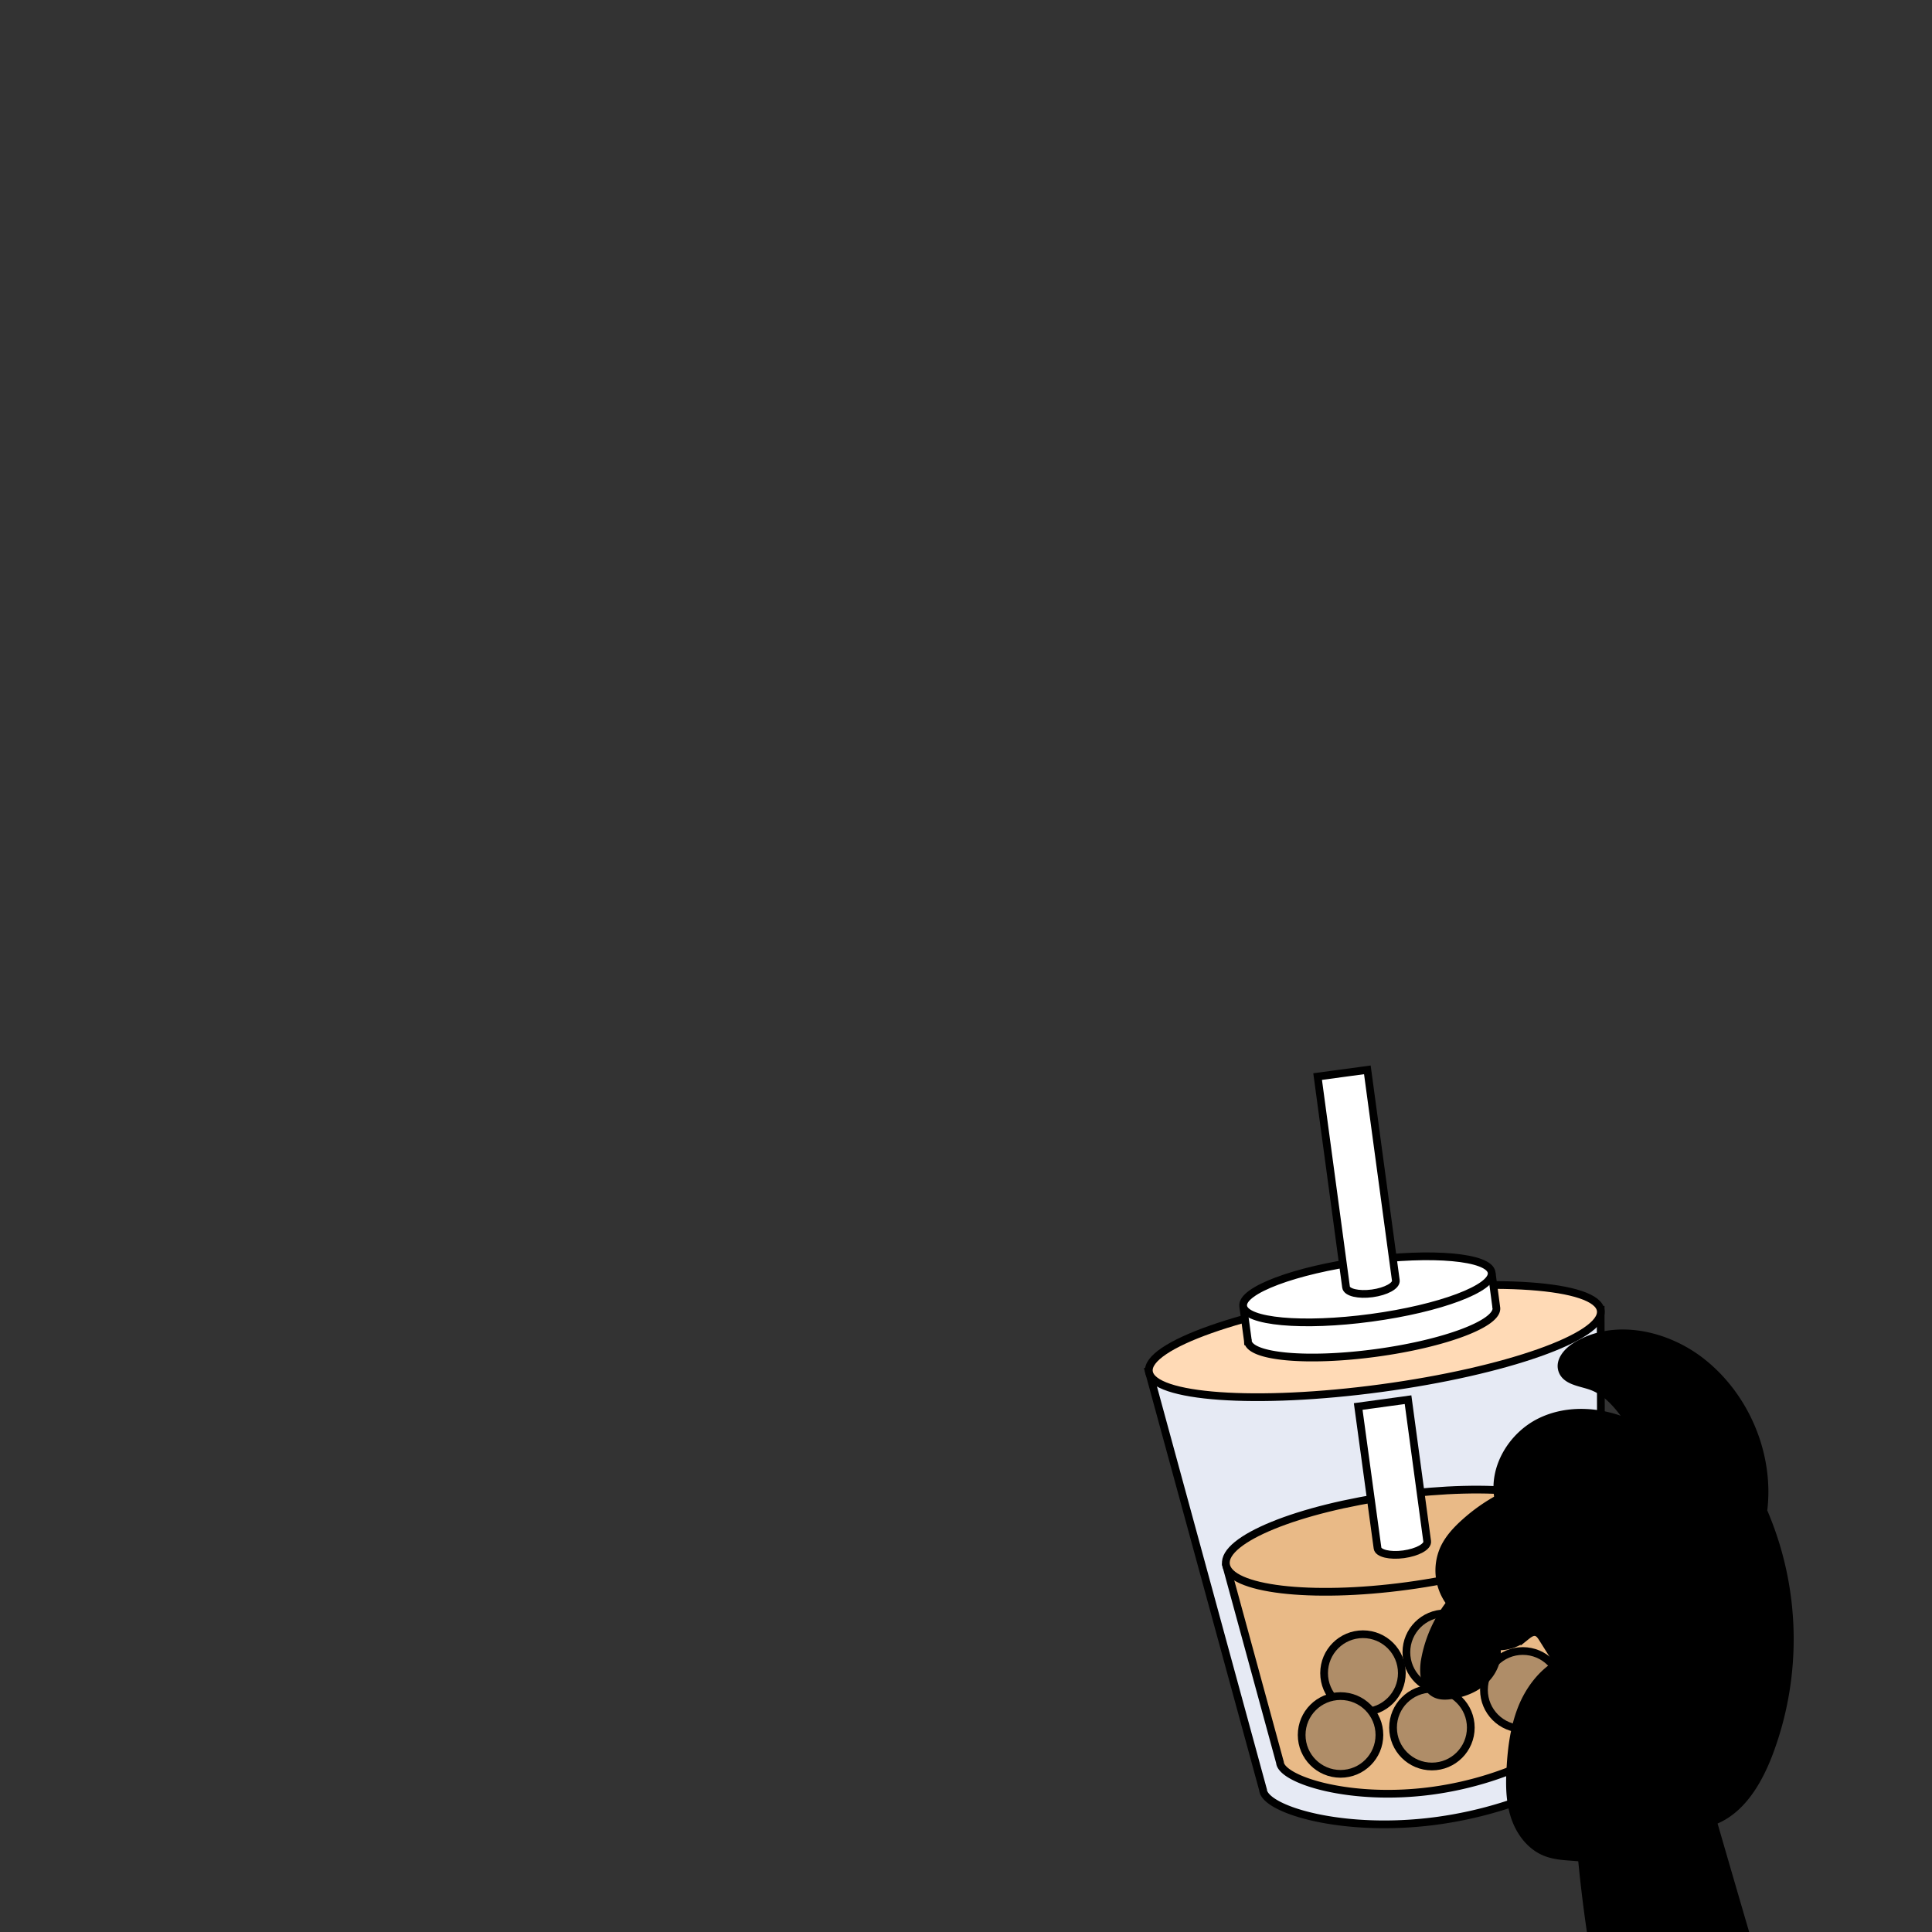 <svg
  id="图层_1"
  data-name="图层 1"
  xmlns="http://www.w3.org/2000/svg"
  viewBox="0 0 1000 1000"
>
  <rect x="0" y="0" width="1000" height="1000" fill="#333333" stroke="none"/>
  <defs>
    <style>
      .cls-1 {
        fill: #e6eaf4;
      }
      .cls-1,
      .cls-2,
      .cls-3,
      .cls-4,
      .cls-5,
      .cls-6,
      .cls-8 {
        stroke: #000;
        stroke-width: 4px;
      }
      .cls-1,
      .cls-3,
      .cls-4,
      .cls-5,
      .cls-6,
      .cls-8 {
        stroke-miterlimit: 10;
      }
      .cls-2,
      .cls-5 {
        fill: #e9ba87;
      }
      .cls-2 {
        stroke-linecap: round;
        stroke-linejoin: round;
      }
      .cls-3 {
        fill: #ffdab6;
      }
      .cls-4 {
        fill: #fff;
      }
      .cls-6 {
        fill: #af8d68;
      }
      .cls-7 {
        fill: {{color[0]}};
      }
      .cls-8 {
        fill: none;
      }
    </style>
  </defs>
  <path
    class="cls-1"
    d="M829,902.82h0l0,.15c1.36,10.08-36.92,32.93-85.31,39.47s-88.56-5.71-89.92-15.79a.68.68,0,0,1,0-.15h0l-59.15-216.7L828.5,678.2Z"
  />
  <path
    class="cls-2"
    d="M815.94,891.59h0s0,.08,0,.12c1.19,8.82-32.33,29.46-74.69,35.18s-77.53-5.63-78.72-14.44a.57.57,0,0,1,0-.13h0l-28-102.58,181.22-24.5Z"
  />
  <ellipse
    class="cls-3"
    cx="711.59"
    cy="694.18"
    rx="118"
    ry="24.58"
    transform="translate(-86.57 101.57) rotate(-7.7)"
  />
  <path
    class="cls-4"
    d="M774.41,676.19a1,1,0,0,1,0,.24,3,3,0,0,1,.09.43c1.1,8.14-26.8,18.62-62.31,23.42s-65.18,2.1-66.28-6a3.25,3.25,0,0,1,0-.44.86.86,0,0,1-.06-.23l-2.28-16.82a.93.93,0,0,1,.74-1.07l126.86-17.14a.92.92,0,0,1,1,.83Z"
  />
  <ellipse
    class="cls-4"
    cx="707.75"
    cy="667.39"
    rx="64.88"
    ry="14.86"
    transform="translate(-83.02 100.82) rotate(-7.7)"
  />
  <ellipse
    class="cls-5"
    cx="725.12"
    cy="797.49"
    rx="91.43"
    ry="23.65"
    transform="translate(-100.29 104.32) rotate(-7.7)"
  />
  <circle class="cls-6" cx="705.47" cy="865.99" r="20.12" />
  <circle class="cls-6" cx="693.86" cy="898.02" r="20.12" />
  <path
    class="cls-4"
    d="M707.74,553.75l14.74,109c.37,2.73-5.1,5.73-12.21,6.69s-13.19-.48-13.56-3.21L682,557.23Z"
  />
  <path
    class="cls-4"
    d="M728.8,724.47l9.91,73.33c.37,2.73-5.09,5.73-12.21,6.7S713.32,804,713,801.28L703,728Z"
  />
  <circle class="cls-6" cx="748.06" cy="855.19" r="20.12" />
  <circle class="cls-6" cx="788.21" cy="874.68" r="20.12" />
  <circle class="cls-6" cx="741.16" cy="894.22" r="20.12" />
  <path
    class="cls-7"
    d="M844.48,737.29c-5.63-8.22-11.92-16.87-21.33-20-5.5-1.86-12.76-2.57-14.57-8.08-1.61-4.89,2.67-9.71,7-12.43,19.66-12.22,46.47-6.37,64.78,7.81,23.19,18,36,48.53,32.33,77.5a167.29,167.29,0,0,1,2.45,126.7c-5.58,14.17-14.27,28.61-28.55,33.88,13.15,45.33,26.3,90.64,40.11,135.78L945.26,1137a817.65,817.65,0,0,0-81.72,11.28c-24.5-59.3-38.75-122.83-44.8-186.74-6.42-.71-13.07-.49-19-2.92-7.87-3.22-13.36-10.77-15.91-18.88s-2.52-16.79-2-25.27c.61-10.25,2-20.59,5.75-30.13s10.29-18.29,19-23.38q-4.1-6.51-8.18-13c-.82-1.29-1.77-2.69-3.24-3.11-2.22-.62-4.27,1.26-6.07,2.7a21.15,21.15,0,0,1-14.63,4.54c1.34,6.18-1.26,12.8-5.78,17.24s-10.66,6.91-16.91,8c-2.93.5-6.08.69-8.76-.61-5.85-2.81-6.58-10.82-5.54-17.21a65.66,65.66,0,0,1,13.32-29.91l-.29-.22a27.67,27.67,0,0,1-3.18-27.5c2.46-5.49,6.68-10,11.17-14a91.72,91.72,0,0,1,17.19-12.15l-.1-.18c-2.91-15.87,7.17-32.41,21.65-39.54s32.14-5.71,46.77,1Z"
  />
  <path
    class="cls-8"
    d="M819.75,961.69l-1-.13c-6.42-.71-13.07-.49-19-2.92-7.87-3.22-13.36-10.77-15.91-18.88s-2.52-16.79-2-25.27c.61-10.25,2-20.59,5.75-30.13s10.29-18.29,19-23.38q-4.1-6.51-8.18-13c-.82-1.29-1.77-2.69-3.24-3.11-2.22-.62-4.27,1.26-6.07,2.7a21.15,21.15,0,0,1-14.63,4.54c1.34,6.18-1.26,12.8-5.78,17.24s-10.66,6.91-16.91,8c-2.93.5-6.08.69-8.76-.61-5.85-2.81-6.58-10.82-5.54-17.21a67.18,67.18,0,0,1,43.49-51.68c8.62-3,18.39-4.06,26.67-.26,8,3.66,13.38,11.24,18.39,18.47"
  />
  <path
    class="cls-8"
    d="M750.44,829.36a27.67,27.67,0,0,1-3.18-27.5c2.46-5.49,6.68-10,11.17-14a91.72,91.72,0,0,1,17.19-12.15c10.68-5.81,22.54-9.3,34.66-9.16,19.12.21,38.54,10.56,46.81,27.81"
  />
  <path
    class="cls-8"
    d="M775.52,775.51c-2.91-15.87,7.17-32.41,21.65-39.54s32.14-5.71,46.77,1l.54.27A50,50,0,0,1,858,746.36c10.46,10.12,14.47,25,18.06,39.12"
  />
  <path
    class="cls-8"
    d="M844.67,737.56l-.19-.27c-5.63-8.22-11.92-16.87-21.33-20-5.5-1.86-12.76-2.57-14.57-8.08-1.61-4.89,2.67-9.71,7-12.43,19.66-12.22,46.47-6.37,64.78,7.81,23.19,18,36,48.53,32.33,77.5a167.29,167.29,0,0,1,2.45,126.7c-5.58,14.17-14.27,28.61-28.55,33.88,13.15,45.33,26.3,90.64,40.11,135.78L945.26,1137a817.65,817.65,0,0,0-81.72,11.28c-24.5-59.3-38.75-122.83-44.8-186.74,0-.39-.09-.8-.12-1.21l-.24-1.16"
  />
</svg>
